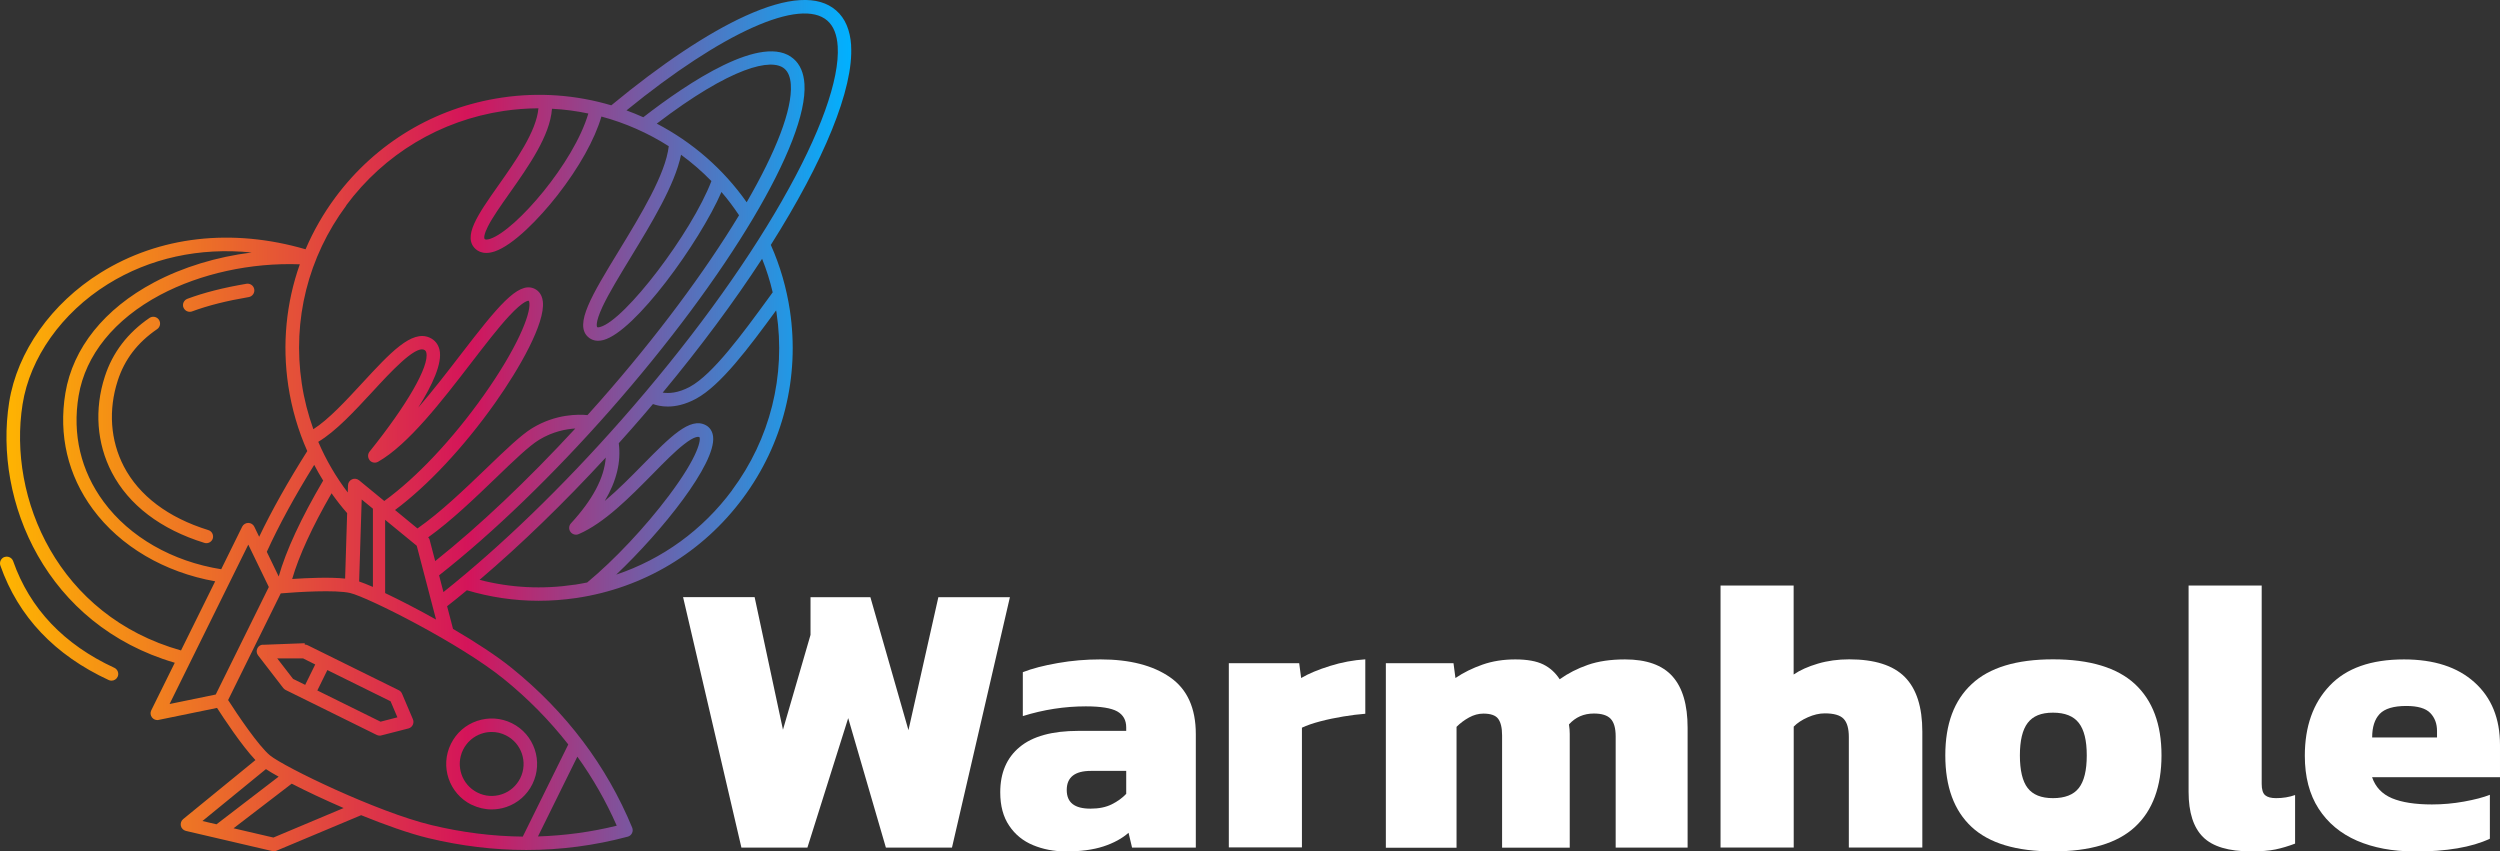<?xml version="1.0" encoding="UTF-8"?><svg xmlns="http://www.w3.org/2000/svg" xmlns:xlink="http://www.w3.org/1999/xlink" viewBox="0 0 321.12 109.36"><rect x="0" y="0" width="321.12" height="109.36" fill="#333333" stroke="none"/><defs><style>.e{fill:#fff;}.f{fill:url(#d);}</style><linearGradient id="d" x1="0" y1="54.68" x2="109.35" y2="54.68" gradientTransform="matrix(1, 0, 0, 1, 0, 0)" gradientUnits="userSpaceOnUse"><stop offset="0" stop-color="#ffb600"/><stop offset=".55" stop-color="#d4145a"/><stop offset="1" stop-color="#00b1ff"/></linearGradient></defs><g id="a"/><g id="b"><g id="c"><path class="f" d="M109.33,5.84c-.13-1.98-.77-3.49-1.92-4.49-2.29-2.01-6.21-1.78-11.65,.69-4.86,2.21-10.82,6.18-17.24,11.49-4.48-1.33-9.27-1.71-14.07-.99-8.6,1.28-16.19,5.83-21.37,12.81-1.55,2.09-2.83,4.33-3.83,6.67-9.45-2.75-18.78-1.69-26.34,3.02-6.31,3.93-10.7,10.14-11.73,16.61-2.03,12.78,4.76,28.65,21.27,33.48l-3.02,6.11c-.15,.3-.11,.65,.09,.91,.17,.22,.42,.34,.69,.34,.06,0,.12,0,.17-.02l7.5-1.54c.85,1.32,3.16,4.83,4.93,6.7l-9.28,7.58c-.26,.21-.37,.55-.3,.87,.07,.32,.33,.57,.65,.65l11.1,2.59c.06,.02,.13,.02,.2,.02,.11,0,.23-.02,.34-.07l10.87-4.56c3.08,1.25,6.17,2.35,8.61,2.94,4.23,1.02,8.44,1.53,12.6,1.53,4.4,0,8.76-.57,13.03-1.71,.24-.06,.44-.23,.55-.45,.11-.22,.12-.49,.02-.72-3.29-7.95-8.48-14.84-15.44-20.47-1.95-1.58-4.7-3.37-7.57-5.05l-.76-2.91c.84-.66,1.69-1.34,2.54-2.05,3.01,.89,6.09,1.35,9.2,1.35,1.62,0,3.25-.12,4.88-.36,8.6-1.28,16.19-5.83,21.37-12.81,5.18-6.98,7.32-15.55,6.04-24.13-.44-2.91-1.26-5.74-2.45-8.41,6.79-10.73,10.67-20.06,10.31-25.63h0Zm-38.43,8.13c1.58,.08,3.14,.29,4.67,.61-1.86,6.35-9.31,14.98-12.59,16.09-.33,.11-.61,.13-.71,.05-.15-.13-.08-.68,.4-1.63,.59-1.17,1.65-2.67,2.77-4.26,2.46-3.49,5.22-7.41,5.46-10.86h0Zm-26.43,12.41c4.9-6.6,12.09-10.91,20.23-12.13,1.49-.22,2.98-.33,4.46-.34-.25,2.97-2.95,6.79-5.15,9.91-2.62,3.72-4.69,6.66-2.87,8.21,.28,.24,.71,.46,1.33,.46,.31,0,.66-.06,1.06-.19,2.43-.82,5.74-4.25,8.04-7.18,2.8-3.58,4.83-7.22,5.68-10.15,3.06,.82,5.98,2.11,8.65,3.81-.4,3.57-3.58,8.79-6.4,13.42-3.48,5.7-5.77,9.47-3.96,11.09,.26,.24,.68,.48,1.28,.48,.2,0,.43-.03,.67-.09,4.06-1.05,12.36-12.54,15.18-19.02,.81,.94,1.56,1.94,2.26,2.99-4.35,7.2-10.57,15.59-17.87,23.88-.53,.6-1.06,1.2-1.6,1.79-1.15-.11-4.06-.17-7.09,1.67-1.44,.87-3.49,2.85-5.87,5.14-2.79,2.68-5.93,5.7-8.88,7.75l-2.88-2.37c4.19-3.12,8.81-8.05,12.83-13.72,3.18-4.49,6.46-10.27,6.16-13.04-.12-1.13-.79-1.55-1.18-1.71-2.06-.83-4.64,2.35-9.38,8.51-1.75,2.27-3.6,4.68-5.45,6.81,1.81-2.88,3.14-5.74,2.73-7.45-.17-.71-.61-1.25-1.26-1.54-2.31-1.05-5.1,1.98-8.64,5.81-2.14,2.32-4.34,4.7-6.3,5.95-.68-1.9-1.19-3.87-1.49-5.89-1.22-8.12,.82-16.24,5.72-22.84h0Zm51.44-.4c-3.03-4.31-7.02-7.74-11.55-10.1,9.62-7.33,14.78-8.48,16.42-7.04,.47,.41,.74,1.09,.8,2.03,.21,3.2-1.9,8.59-5.67,15.11h0Zm-4.53-2.72c-2.53,6.61-11.12,17.92-14.32,18.75-.07,.02-.29,.07-.36,0,0,0-.33-.43,.7-2.63,.81-1.72,2.16-3.93,3.58-6.27,2.7-4.43,5.71-9.37,6.5-13.23,1.39,1.01,2.69,2.14,3.9,3.38h0Zm-36.17,46.13c-.04-.14-.11-.27-.21-.37,2.95-2.11,5.99-5.03,8.7-7.64,2.3-2.22,4.29-4.13,5.57-4.9,1.73-1.05,3.43-1.37,4.63-1.44-6.07,6.58-12.32,12.51-18,17.03l-.7-2.68Zm-9.08,5.3l.33-10.53,1.44,1.18v10.05c-.7-.3-1.29-.54-1.77-.7h0Zm-17.71-1.57c-6.29-1-11.77-4.14-15.11-8.67-2.93-3.97-4.04-8.67-3.21-13.61,.87-5.23,4.6-9.83,10.48-12.96,5.19-2.75,11.67-4.16,17.93-3.93-1.75,4.94-2.28,10.27-1.48,15.6,.44,2.92,1.26,5.73,2.44,8.39-2.47,3.91-4.55,7.6-6.18,11.01l-.62-1.29c-.14-.3-.45-.49-.78-.49h0c-.33,0-.63,.19-.78,.48l-2.69,5.46Zm19.06-14c.27,.32,.73,.4,1.09,.19,3.88-2.21,8.18-7.79,11.97-12.72,1.77-2.3,3.44-4.47,4.83-5.97,1.94-2.1,2.53-1.99,2.53-1.99,.07,.03,.1,.26,.1,.29,.16,1.49-1.6,5.83-5.85,11.84-4.03,5.69-8.66,10.6-12.79,13.59l-3.24-2.66c-.26-.21-.61-.26-.91-.12-.3,.14-.5,.43-.51,.76l-.03,.93c-1.53-2.01-2.8-4.2-3.79-6.51,2.25-1.34,4.63-3.91,6.94-6.41,2.31-2.51,5.48-5.94,6.65-5.41,.14,.06,.24,.15,.29,.36,.41,1.71-2.45,6.7-7.29,12.72-.26,.33-.25,.79,.02,1.11h0Zm-7.12,.59c.36,.69,.74,1.36,1.15,2.02-2.82,4.79-4.78,9.01-5.71,12.32l-1.53-3.17c1.56-3.43,3.61-7.18,6.09-11.17h0Zm2.22,3.64c.62,.88,1.29,1.74,2.01,2.56l-.26,8.41c-1.95-.21-4.84-.08-6.8,.05,.86-2.97,2.59-6.73,5.06-11.01h0ZM2.9,51.92c.95-5.98,5.04-11.74,10.93-15.41,5.41-3.37,11.8-4.75,18.5-4.08-4.47,.56-8.83,1.87-12.55,3.85-6.37,3.38-10.42,8.42-11.38,14.2-.9,5.41,.31,10.57,3.53,14.93,3.52,4.77,9.19,8.1,15.71,9.26l-4.39,8.88C7.47,79.1,.98,64.03,2.9,51.92h0Zm28.99,18.03l2.64,5.45-6.82,13.81-5.93,1.22,10.11-20.47Zm2.27,28.84c.42,.28,.97,.61,1.63,.97l-7.98,6.12-1.81-.42,8.16-6.67Zm.95,8.79l-5.11-1.19,7.47-5.73c1.88,.97,4.22,2.07,6.67,3.13l-9.04,3.8Zm33.99-.14l5.06-10.25c1.99,2.77,3.68,5.73,5.06,8.87-3.33,.82-6.7,1.27-10.12,1.38h0Zm3.89-11.81l-5.84,11.83c-3.88-.04-7.8-.53-11.74-1.48-7.01-1.69-18.93-7.47-20.73-8.95-1.47-1.21-4.17-5.22-5.38-7.11l6.76-13.7c2.24-.19,7.05-.48,8.91-.05,2.27,.53,14.1,6.48,19.71,11.02,3.15,2.55,5.92,5.37,8.31,8.43h0Zm-23.52-19.44v-9.42l4.06,3.33,2.48,9.48c-2.33-1.31-4.63-2.49-6.54-3.4h0Zm24.34-1.09c-4.13,.62-8.23,.41-12.21-.62,5.34-4.55,10.83-9.87,16.21-15.71-.2,2.62-1.67,5.4-4.47,8.45-.28,.3-.31,.76-.07,1.09,.24,.33,.67,.46,1.05,.3,3.32-1.43,6.61-4.78,9.52-7.73,1.47-1.5,2.86-2.91,4.02-3.81,1.39-1.09,1.86-.98,1.98-.92,.18,.24,.04,2.24-3.94,7.54-3.02,4.02-7.01,8.26-10.48,11.13-.53,.11-1.07,.2-1.62,.29h0Zm20.23-12.13c-3.8,5.12-8.97,8.85-14.89,10.84,5.92-5.61,12.8-14.22,12.45-17.7-.07-.68-.4-1.21-.95-1.5-2.02-1.08-4.55,1.49-8.05,5.04-1.55,1.58-3.23,3.28-4.92,4.7,1.52-2.57,2.11-5.02,1.8-7.42,.55-.61,1.1-1.22,1.64-1.84,.94-1.06,1.85-2.13,2.75-3.19,.45,.16,1.09,.32,1.9,.32,.99,0,2.22-.24,3.63-1,3.17-1.71,6.77-6.54,10.29-11.35,.01,.09,.03,.18,.05,.27,1.22,8.12-.81,16.24-5.72,22.84h0Zm5.21-25.42l-.45,.62c-3.39,4.65-7.23,9.92-10.2,11.52-1.51,.81-2.71,.86-3.48,.74,4.86-5.85,9.18-11.68,12.77-17.19,.56,1.4,1.02,2.84,1.36,4.31h0Zm1.23-11.82c-5.08,8.88-12.22,18.63-20.66,28.21-7.54,8.56-15.42,16.18-22.86,22.11l-.56-2.15c6.9-5.42,14.68-12.93,21.98-21.22,15.17-17.23,25.43-34.46,24.95-41.9-.09-1.41-.56-2.5-1.39-3.22-3.91-3.43-13.6,3.07-19.31,7.5-.71-.32-1.43-.61-2.16-.88C92.78,4.16,102.83-.36,106.27,2.65c.79,.69,1.24,1.8,1.33,3.3,.27,4.24-2.25,11.27-7.12,19.77h0ZM60.57,103.36c.82,.4,1.7,.61,2.58,.61,.63,0,1.26-.1,1.88-.31,1.48-.5,2.67-1.55,3.36-2.95,1.42-2.89,.24-6.4-2.65-7.82-1.4-.69-2.98-.79-4.46-.29s-2.67,1.55-3.36,2.95c-1.43,2.89-.24,6.39,2.65,7.82h0Zm-1.09-7.05c.49-.98,1.32-1.72,2.36-2.07,.43-.15,.88-.22,1.32-.22,.62,0,1.24,.14,1.81,.43,2.03,1,2.86,3.47,1.86,5.5-.49,.98-1.32,1.72-2.36,2.07-1.04,.35-2.15,.28-3.13-.21-2.03-1-2.86-3.47-1.86-5.5Zm-20.35-13.69l-5.29,.2h0c-.33-.04-.63,.15-.78,.45-.15,.3-.11,.65,.09,.91l3.23,4.19c.08,.1,.18,.19,.3,.25l11.71,5.78c.12,.06,.25,.09,.38,.09,.07,0,.14,0,.22-.03l3.47-.89c.24-.06,.45-.23,.56-.46,.11-.23,.12-.49,.02-.72l-1.4-3.29c-.08-.19-.23-.35-.41-.44l-11.71-5.78c-.12-.06-.25-.09-.38-.09v-.17Zm-3.52,1.95h3.32l1.56,.78-1.29,2.62-1.56-.77-2.03-2.63Zm15.44,7.57l-2.17,.56-8.12-4.01,1.29-2.62,8.12,4.01,.88,2.07ZM.58,71.55c.45-.16,.95,.08,1.11,.53,2.14,6.09,6.51,10.7,13,13.7,.43,.2,.62,.72,.42,1.15-.15,.32-.46,.5-.79,.5-.12,0-.25-.03-.36-.08-6.93-3.21-11.61-8.15-13.91-14.7-.16-.45,.08-.95,.53-1.11h0ZM23.56,39.5c-.17-.45,.06-.95,.51-1.12,2.15-.8,4.64-1.43,7.59-1.93,.47-.08,.92,.24,1,.71,.08,.47-.24,.92-.71,1-2.84,.48-5.22,1.08-7.28,1.84-.1,.04-.2,.05-.3,.05-.35,0-.68-.22-.81-.57h0Zm3.78,29.66c-.12,.37-.46,.61-.83,.61-.08,0-.17-.01-.26-.04-5.6-1.73-9.71-4.86-11.89-9.05-1.94-3.74-2.26-8.12-.89-12.33,.99-3.06,2.92-5.59,5.73-7.51,.4-.27,.94-.17,1.21,.23s.17,.94-.23,1.21c-2.52,1.72-4.18,3.89-5.06,6.62-1.22,3.77-.94,7.68,.78,11,1.96,3.77,5.71,6.6,10.86,8.19,.46,.14,.71,.63,.57,1.09h0Z"/><g><path class="e" d="M95.23,108.86l-7.49-32.16h9.19l3.64,17.03,3.54-12.18v-4.84h7.69l4.89,17.08,3.84-17.08h9.19l-7.44,32.16h-8.49l-4.84-16.63-5.24,16.63h-8.49Z"/><path class="e" d="M136.87,109.36c-1.5,0-2.89-.27-4.17-.8-1.28-.53-2.31-1.36-3.07-2.5-.77-1.13-1.15-2.56-1.15-4.29,0-2.5,.83-4.44,2.5-5.82,1.66-1.38,4.18-2.07,7.54-2.07h6.14v-.45c0-.93-.38-1.61-1.15-2.05-.77-.43-2.11-.65-4.04-.65-2.73,0-5.43,.42-8.09,1.25v-5.64c1.2-.47,2.7-.86,4.49-1.17,1.8-.32,3.63-.47,5.49-.47,3.76,0,6.74,.77,8.94,2.3,2.2,1.53,3.3,3.96,3.3,7.29v14.58h-8.19l-.45-1.9c-.83,.73-1.91,1.32-3.22,1.75-1.32,.43-2.94,.65-4.87,.65Zm3.2-5.49c1.07,0,1.97-.18,2.72-.55,.75-.37,1.37-.82,1.87-1.35v-2.95h-4.54c-2.06,0-3.1,.82-3.1,2.45s1.01,2.4,3.05,2.4Z"/><path class="e" d="M157.84,108.86v-23.67h9.04l.25,1.9c.97-.57,2.2-1.08,3.7-1.55,1.5-.47,3.01-.75,4.54-.85v6.99c-.87,.07-1.81,.18-2.82,.35-1.02,.17-2,.37-2.95,.62-.95,.25-1.74,.52-2.37,.82v15.38h-9.39Z"/><path class="e" d="M178.01,108.86v-23.67h8.69l.25,1.9c1.03-.7,2.19-1.27,3.47-1.72,1.28-.45,2.69-.67,4.22-.67s2.73,.22,3.6,.65c.87,.43,1.56,1.07,2.1,1.9,1.06-.76,2.27-1.38,3.62-1.85,1.35-.47,2.94-.7,4.77-.7,2.76,0,4.79,.72,6.09,2.17s1.95,3.65,1.95,6.62v15.38h-9.24v-14.28c0-1.07-.22-1.82-.65-2.27-.43-.45-1.15-.67-2.15-.67-1.3,0-2.36,.47-3.2,1.4,.07,.43,.1,.84,.1,1.22v14.61h-8.69v-14.43c0-.97-.17-1.67-.5-2.12-.33-.45-.97-.67-1.9-.67-.63,0-1.25,.17-1.85,.5-.6,.33-1.13,.73-1.6,1.2v15.53h-9.09Z"/><path class="e" d="M221,108.86v-33.65h9.39v11.43c.83-.57,1.87-1.03,3.12-1.4,1.25-.37,2.59-.55,4.02-.55,3.26,0,5.64,.76,7.14,2.27,1.5,1.52,2.25,3.85,2.25,7.02v14.88h-9.44v-14.18c0-1.1-.22-1.88-.67-2.35-.45-.47-1.26-.7-2.42-.7-.7,0-1.42,.17-2.17,.5-.75,.33-1.36,.73-1.82,1.2v15.53h-9.39Z"/><path class="e" d="M263.7,109.36c-4.73,0-8.21-1.05-10.46-3.15s-3.37-5.16-3.37-9.19,1.13-7.05,3.4-9.16c2.26-2.11,5.74-3.17,10.44-3.17s8.23,1.06,10.51,3.17c2.28,2.11,3.42,5.17,3.42,9.16s-1.13,7.09-3.4,9.19c-2.26,2.1-5.78,3.15-10.54,3.15Zm0-6.84c1.53,0,2.64-.43,3.32-1.3,.68-.87,1.02-2.26,1.02-4.19s-.34-3.29-1.02-4.17c-.68-.88-1.79-1.32-3.32-1.32s-2.58,.44-3.25,1.32c-.67,.88-1,2.27-1,4.17s.33,3.33,1,4.19c.67,.87,1.75,1.3,3.25,1.3Z"/><path class="e" d="M289.16,109.36c-2.9,0-4.96-.62-6.19-1.85-1.23-1.23-1.85-3.16-1.85-5.79v-26.51h9.39v25.47c0,.73,.15,1.22,.45,1.47,.3,.25,.76,.37,1.4,.37,.43,0,.86-.03,1.27-.1,.42-.07,.81-.17,1.17-.3v6.24c-.87,.33-1.71,.58-2.52,.75-.82,.17-1.86,.25-3.12,.25Z"/><path class="e" d="M310.08,109.36c-2.76,0-5.2-.46-7.32-1.37-2.11-.92-3.76-2.29-4.94-4.12-1.18-1.83-1.77-4.09-1.77-6.79,0-3.76,1.06-6.77,3.2-9.01,2.13-2.25,5.31-3.37,9.54-3.37,3.86,0,6.88,.98,9.06,2.95,2.18,1.96,3.27,4.64,3.27,8.04v4.14h-16.43c.43,1.27,1.28,2.16,2.55,2.7,1.26,.53,2.98,.8,5.14,.8,1.36,0,2.74-.12,4.12-.37,1.38-.25,2.49-.54,3.32-.87v5.64c-2.33,1.1-5.58,1.65-9.74,1.65Zm-5.39-14.63h8.34v-.85c0-.93-.29-1.7-.87-2.3-.58-.6-1.61-.9-3.07-.9-1.63,0-2.77,.34-3.42,1.02-.65,.68-.97,1.69-.97,3.02Z"/></g></g></g></svg>